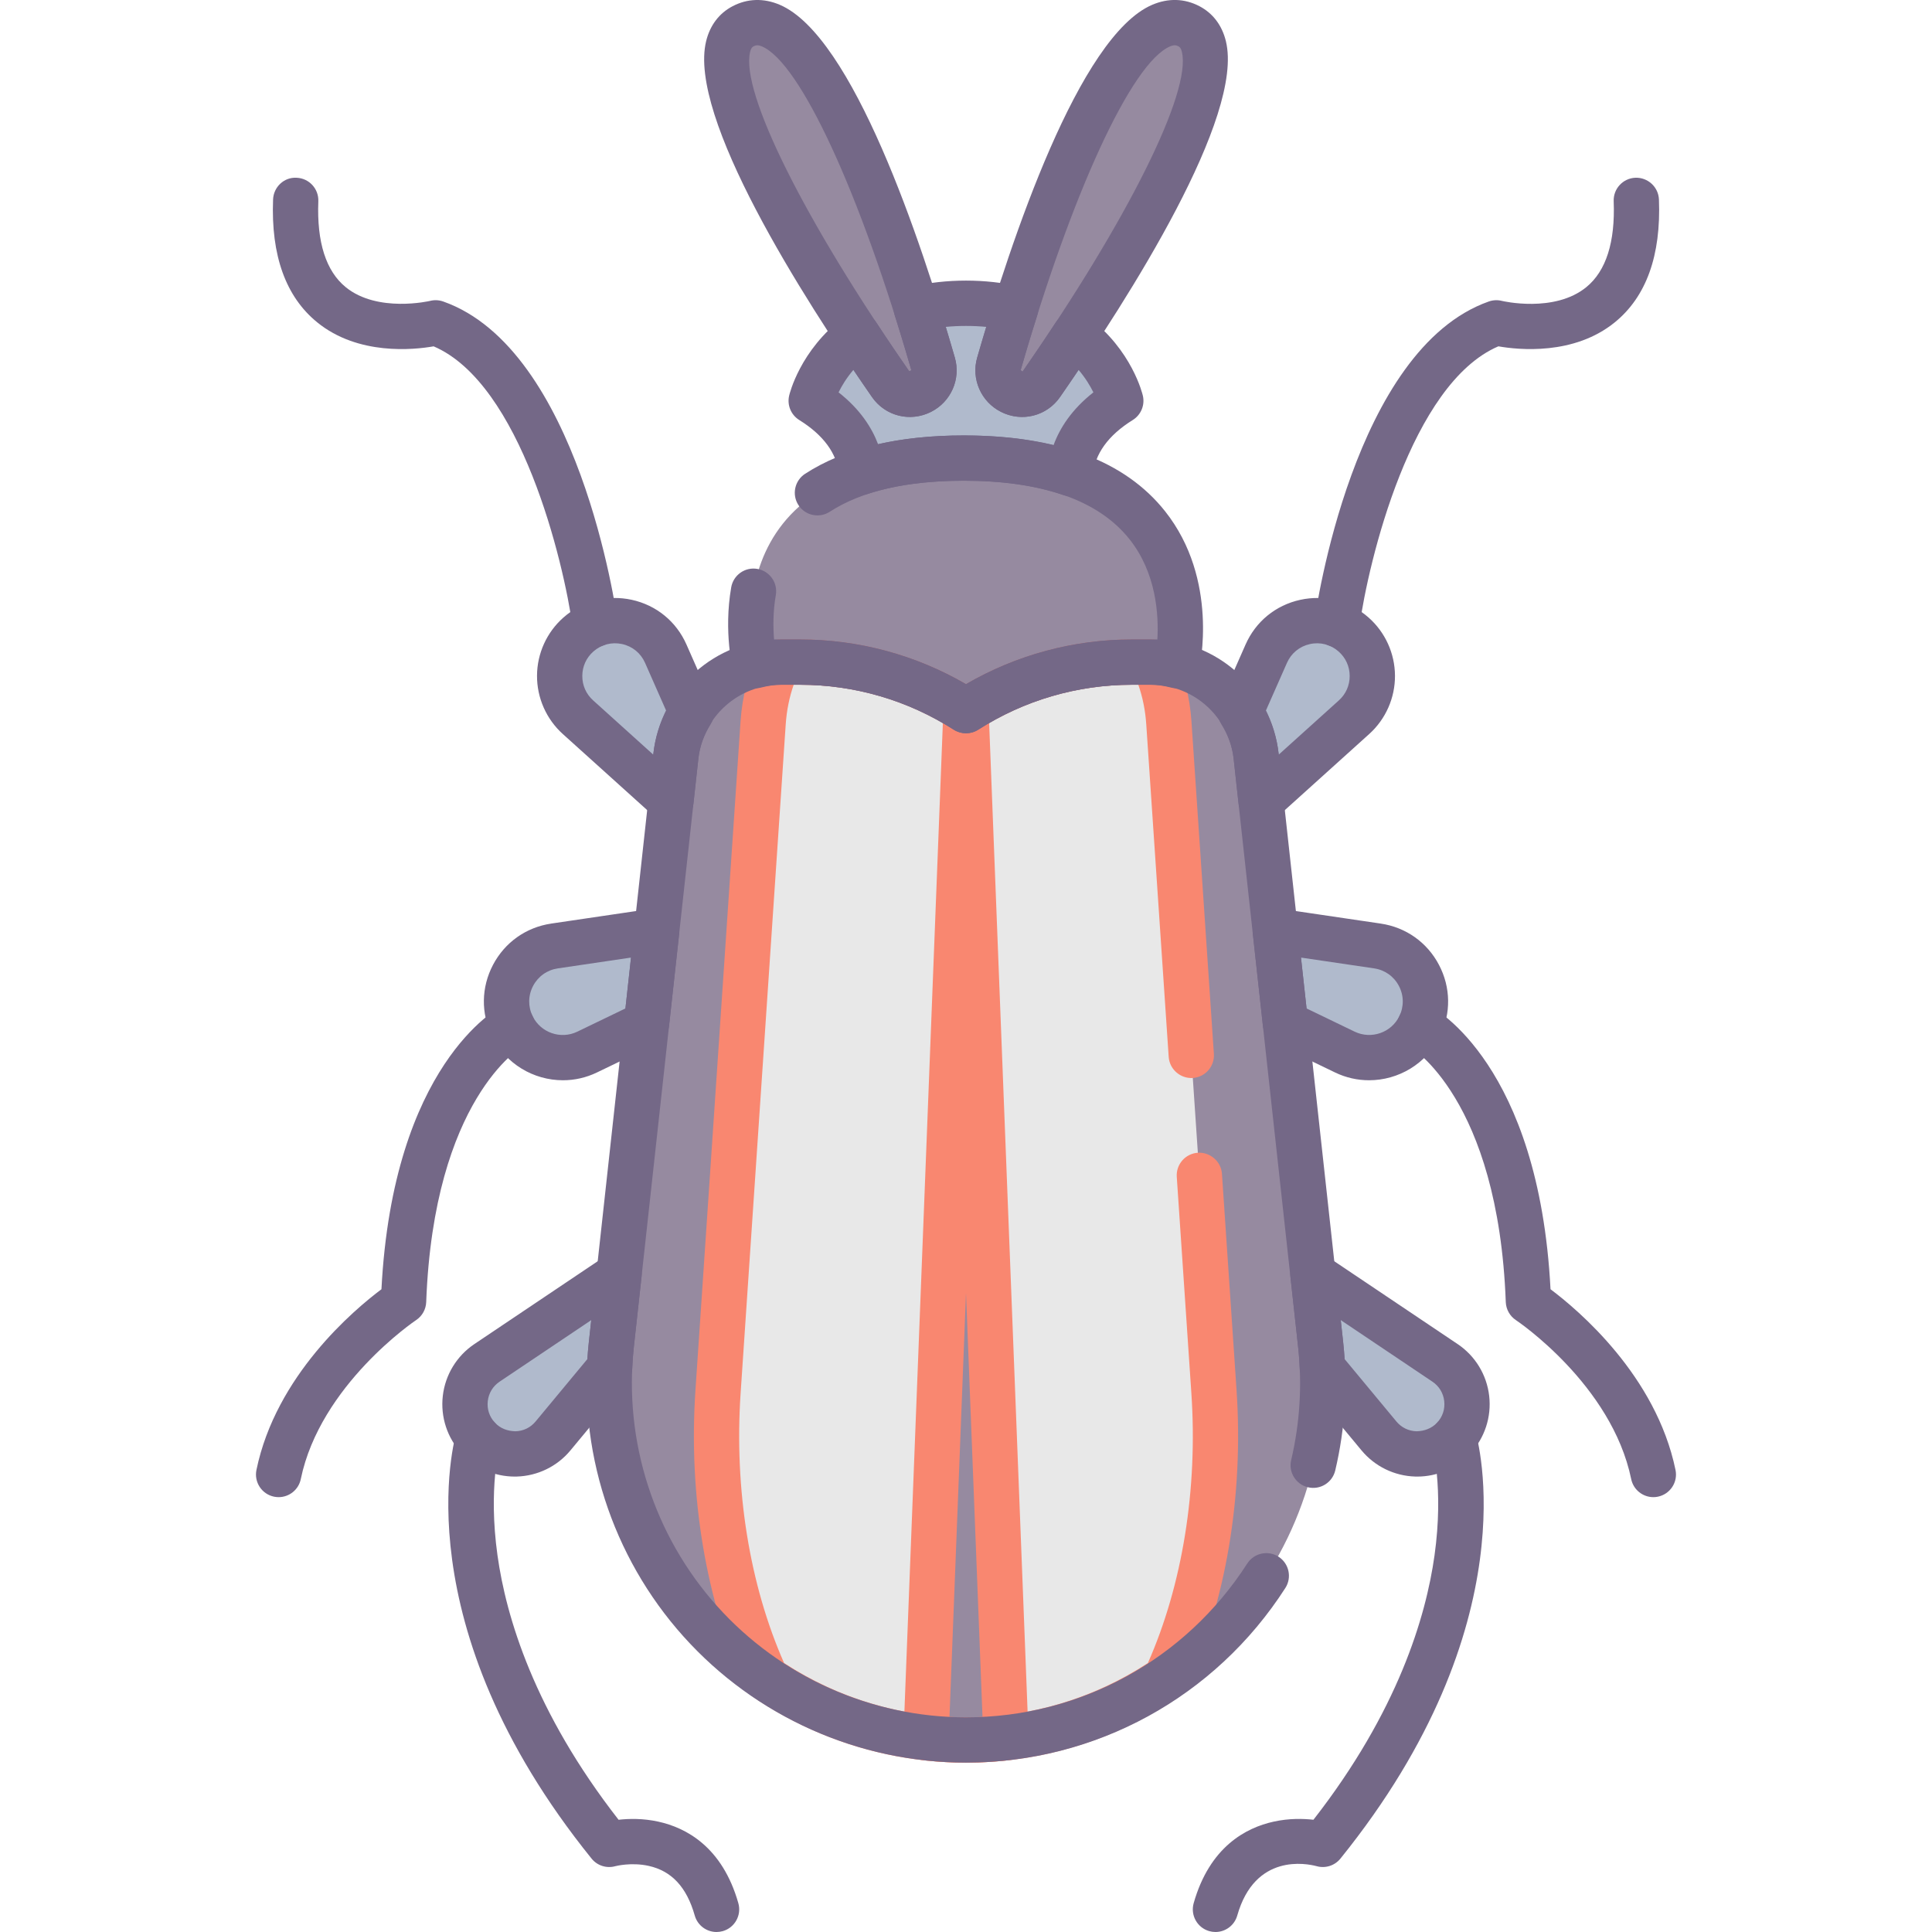 <?xml version="1.0" encoding="utf-8"?>
<!-- Generator: Adobe Illustrator 22.0.0, SVG Export Plug-In . SVG Version: 6.00 Build 0)  -->
<svg version="1.1" id="Layer_1" xmlns="http://www.w3.org/2000/svg" xmlns:xlink="http://www.w3.org/1999/xlink" x="0px" y="0px"
	 viewBox="0 0 128 128" style="enable-background:new 0 0 128 128;" xml:space="preserve">
<style type="text/css">
	.st0{fill:#746887;}
	.st1{fill:#FFCFB8;}
	.st2{fill:#E6B9A0;}
	.st3{fill:#D29997;}
	.st4{fill:#F98770;}
	.st5{fill:#DCA98B;}
	.st6{fill:#FFDDCF;}
	.st7{fill:#E8E8E8;}
	.st8{fill:#FFBF9E;}
	.st9{fill:#B0BACC;}
	.st10{fill:#9BA7BC;}
	.st11{fill:#B6B4ED;}
	.st12{fill:#FFBC99;}
	.st13{fill:#F8F8F8;}
	.st14{fill:#B2A7BF;}
	.st15{fill:#9B9B9B;}
	.st16{fill:#968AA0;}
	.st17{fill:#C6BBD3;}
	.st18{fill:#D8D8D8;}
	.st19{fill:#D29976;}
	.st20{fill:#FFA77B;}
	.st21{fill:#CCD3DD;}
	.st22{fill-rule:evenodd;clip-rule:evenodd;fill:#F8F8F8;}
	.st23{fill-rule:evenodd;clip-rule:evenodd;fill:#9B9B9B;}
	.st24{fill-rule:evenodd;clip-rule:evenodd;fill:#777777;}
	.st25{fill:#91DEF5;}
	.st26{fill:#B0E7F8;}
	.st27{fill-rule:evenodd;clip-rule:evenodd;fill:#DCA98B;}
	.st28{fill-rule:evenodd;clip-rule:evenodd;fill:#D29997;}
	.st29{fill-rule:evenodd;clip-rule:evenodd;fill:#FFCBBE;}
	.st30{fill-rule:evenodd;clip-rule:evenodd;fill:#E6B9A0;}
	.st31{fill-rule:evenodd;clip-rule:evenodd;fill:#746887;}
	.st32{fill-rule:evenodd;clip-rule:evenodd;fill:#FFBC99;}
	.st33{fill-rule:evenodd;clip-rule:evenodd;fill:#FFA77B;}
	.st34{fill-rule:evenodd;clip-rule:evenodd;fill:#FFCFB8;}
	.st35{fill-rule:evenodd;clip-rule:evenodd;fill:#E8E8E8;}
	.st36{fill-rule:evenodd;clip-rule:evenodd;fill:#CCD3DD;}
	.st37{fill:#E6B9C1;}
	.st38{fill:#FFCBBE;}
	.st39{fill-rule:evenodd;clip-rule:evenodd;fill:#F98770;}
	.st40{fill-rule:evenodd;clip-rule:evenodd;fill:#F2BB88;}
	.st41{fill:#F2D1A5;}
	.st42{fill-rule:evenodd;clip-rule:evenodd;fill:#F2D1A5;}
	.st43{fill:#F2BB88;}
	.st44{fill-rule:evenodd;clip-rule:evenodd;fill:#9BA7BC;}
	.st45{fill-rule:evenodd;clip-rule:evenodd;fill:#B0BACC;}
	.st46{fill-rule:evenodd;clip-rule:evenodd;fill:#FFFFFF;}
	.st47{fill-rule:evenodd;clip-rule:evenodd;fill:#FFDDCF;}
	.st48{fill-rule:evenodd;clip-rule:evenodd;fill:#B0E7F8;}
	.st49{fill-rule:evenodd;clip-rule:evenodd;fill:#968AA0;}
	.st50{fill:#9D9BE6;}
	.st51{fill:#CFCEF3;}
	.st52{fill-rule:evenodd;clip-rule:evenodd;fill:#D8D8D8;}
	.st53{fill-rule:evenodd;clip-rule:evenodd;fill:#B6B4ED;}
	.st54{fill-rule:evenodd;clip-rule:evenodd;fill:#FFD4BE;}
</style>
<g>
	<g>
		<g>
			<path class="st16" d="M83.222,50.1c-0.389-3.547-3.385-6.233-6.954-6.233h-1.282c-3.894,0-7.707,1.116-10.986,3.216h0
				c-3.279-2.1-7.092-3.216-10.986-3.216h-1.282c-3.568,0-6.565,2.686-6.954,6.233l-4.273,38.967
				c-1.534,13.99,9.421,26.213,23.495,26.213h0c14.074,0,25.029-12.223,23.495-26.213L83.222,50.1z"/>
		</g>
	</g>
	<g>
		<g>
			<path class="st7" d="M77.44,47.891c-0.102-1.519-0.475-2.881-1.019-4.009c-0.052-0.001-0.1-0.015-0.152-0.015h-1.282
				c-3.894,0-7.707,1.117-10.986,3.216c-3.279-2.1-7.092-3.216-10.986-3.216h-1.282c-0.052,0-0.101,0.014-0.154,0.015
				c-0.544,1.128-0.916,2.49-1.019,4.009l-2.988,44.312c-0.477,7.081,0.782,13.753,3.187,18.989
				c3.766,2.558,8.303,4.087,13.242,4.087c4.938,0,9.475-1.529,13.24-4.087c2.405-5.236,3.665-11.909,3.187-18.99L77.44,47.891z"/>
		</g>
	</g>
	<g>
		<g>
			<path class="st16" d="M64,47.083l-2.648,68.047l0,0.002c0.868,0.096,1.751,0.147,2.647,0.147h0c0.896,0,1.779-0.051,2.647-0.147
				l0-0.002L64,47.083L64,47.083z"/>
		</g>
	</g>
	<g>
		<g>
			<path class="st16" d="M63.854,30.349h-0.006c-17.324,0-13.818,13.754-13.818,13.754c0.549-0.139,1.112-0.236,1.701-0.236h1.282
				c3.894,0,7.707,1.117,10.986,3.216c3.279-2.1,7.092-3.216,10.986-3.216h1.282c0.589,0,1.153,0.097,1.701,0.236
				C77.97,44.103,81.178,30.349,63.854,30.349z"/>
		</g>
	</g>
	<g>
		<g>
			<path class="st9" d="M71.187,22.202c-0.885,1.347-1.656,2.477-2.19,3.245c-0.45,0.648-1.301,0.856-2.006,0.5
				c-0.679-0.342-1.022-1.11-0.812-1.84c0.251-0.871,0.63-2.149,1.107-3.653c-0.966-0.221-2.046-0.36-3.287-0.36
				s-2.322,0.139-3.287,0.36c0.477,1.504,0.856,2.782,1.107,3.653c0.21,0.73-0.133,1.498-0.812,1.84
				c-0.705,0.355-1.555,0.148-2.006-0.5c-0.534-0.768-1.305-1.897-2.19-3.245c-2.503,1.885-3.069,4.35-3.069,4.35
				c2.411,1.498,3.187,3.267,3.342,4.726c1.796-0.582,4.016-0.93,6.763-0.93h0.006c2.887,0,5.193,0.388,7.05,1.025
				c0.131-1.476,0.889-3.29,3.352-4.821C74.256,26.553,73.69,24.087,71.187,22.202z"/>
		</g>
	</g>
	<g>
		<g>
			<path class="st16" d="M78.772,1.741c-5.016-2.639-11.083,17.124-12.592,22.366c-0.21,0.73,0.133,1.498,0.812,1.84
				c0.705,0.355,1.555,0.148,2.006-0.5C72.133,20.934,83.364,4.157,78.772,1.741z"/>
		</g>
	</g>
	<g>
		<g>
			<path class="st16" d="M49.228,1.741c-4.592,2.416,6.639,19.193,9.774,23.706c0.45,0.648,1.301,0.856,2.006,0.5
				c0.679-0.342,1.022-1.11,0.812-1.84C60.311,18.866,54.244-0.898,49.228,1.741z"/>
		</g>
	</g>
	<g>
		<g>
			<path class="st9" d="M83.893,43.31l-1.708,3.871c0.54,0.866,0.919,1.845,1.037,2.919l0.326,2.972l6.161-5.556
				c1.628-1.468,1.614-4.025-0.028-5.477C87.819,40.395,84.895,41.036,83.893,43.31z"/>
		</g>
	</g>
	<g>
		<g>
			<path class="st9" d="M91.26,62.674l-6.768-0.999l0.672,6.127l3.937,1.9c1.842,0.889,4.057,0.123,4.956-1.714
				C95.164,65.726,93.751,63.042,91.26,62.674z"/>
		</g>
	</g>
	<g>
		<g>
			<path class="st9" d="M95.736,90.293l-8.75-5.876l0.51,4.65c0.057,0.519,0.091,1.034,0.114,1.548l3.751,4.521
				c1.27,1.531,3.596,1.596,4.95,0.141C97.693,93.792,97.419,91.424,95.736,90.293z"/>
		</g>
	</g>
	<g>
		<g>
			<path class="st9" d="M38.319,42.04c-1.642,1.451-1.655,4.009-0.028,5.477l6.161,5.556l0.326-2.972
				c0.118-1.074,0.497-2.054,1.037-2.919l-1.708-3.871C43.105,41.036,40.181,40.395,38.319,42.04z"/>
		</g>
	</g>
	<g>
		<g>
			<path class="st9" d="M33.943,67.988c0.899,1.837,3.114,2.604,4.956,1.714l3.937-1.9l0.672-6.127l-6.768,0.999
				C34.249,63.042,32.836,65.726,33.943,67.988z"/>
		</g>
	</g>
	<g>
		<g>
			<path class="st9" d="M31.689,95.276c1.355,1.455,3.681,1.389,4.95-0.141l3.751-4.521c0.023-0.514,0.057-1.029,0.114-1.548
				l0.51-4.65l-8.75,5.876C30.581,91.424,30.307,93.792,31.689,95.276z"/>
		</g>
	</g>
	<g>
		<g>
			<path class="st4" d="M64,116.779c-0.933,0-1.879-0.053-2.813-0.156c-0.623-0.069-1.137-0.52-1.289-1.127
				c-0.035-0.139-0.05-0.282-0.044-0.425l2.647-68.047c0.031-0.805,0.693-1.441,1.499-1.441s1.468,0.637,1.499,1.441l2.647,68.048
				c0.03,0.785-0.551,1.461-1.331,1.549C65.884,116.727,64.937,116.779,64,116.779z M62.907,113.752
				c0.729,0.037,1.455,0.037,2.186,0L64,85.667L62.907,113.752z"/>
		</g>
	</g>
	<g>
		<g>
			<path class="st4" d="M64,116.779c-5.027,0-9.898-1.503-14.084-4.346c-0.226-0.154-0.406-0.366-0.521-0.615
				c-2.614-5.692-3.793-12.694-3.32-19.716l2.988-44.312c0.11-1.632,0.513-3.208,1.165-4.56c0.233-0.484,0.708-0.805,1.24-0.845
				c0.091-0.012,0.177-0.019,0.265-0.019h1.282c3.872,0,7.65,1.021,10.986,2.959c3.336-1.938,7.114-2.959,10.986-2.959h1.282
				c0.068,0,0.218,0.012,0.285,0.021c0.556,0.021,0.977,0.341,1.219,0.842c0.652,1.353,1.055,2.93,1.164,4.561l1.486,22.031
				c0.056,0.826-0.569,1.541-1.396,1.598c-0.816,0.053-1.542-0.569-1.598-1.396l-1.486-22.032c-0.062-0.922-0.241-1.814-0.527-2.624
				h-0.429c-3.614,0-7.134,1.03-10.178,2.979c-0.492,0.314-1.125,0.314-1.617,0c-3.044-1.949-6.563-2.979-10.178-2.979h-0.43
				c-0.285,0.81-0.465,1.701-0.528,2.624l-2.988,44.312c-0.429,6.373,0.593,12.702,2.881,17.879
				c3.608,2.354,7.766,3.597,12.051,3.597c4.285,0,8.442-1.242,12.05-3.597c2.289-5.177,3.312-11.507,2.881-17.879L77.964,77.97
				c-0.056-0.826,0.569-1.541,1.396-1.598c0.809-0.048,1.541,0.568,1.598,1.396l0.967,14.334c0.473,7.021-0.706,14.022-3.321,19.716
				c-0.114,0.249-0.294,0.461-0.521,0.615C73.896,115.276,69.027,116.779,64,116.779z"/>
		</g>
	</g>
	<g>
		<g>
			<path class="st0" d="M64,116.779c-7.134,0-13.956-3.047-18.717-8.358c-4.762-5.312-7.046-12.427-6.269-19.518l4.273-38.967
				c0.474-4.315,4.104-7.569,8.445-7.569h1.282c3.872,0,7.65,1.021,10.986,2.959c3.336-1.938,7.114-2.959,10.986-2.959h1.282
				c4.341,0,7.971,3.254,8.445,7.568l4.272,38.968c0.313,2.856,0.139,5.722-0.521,8.517c-0.19,0.807-0.997,1.308-1.804,1.116
				c-0.807-0.19-1.307-0.998-1.116-1.804c0.58-2.462,0.734-4.986,0.458-7.502l-4.272-38.968c-0.307-2.791-2.655-4.896-5.463-4.896
				h-1.282c-3.614,0-7.134,1.03-10.178,2.979c-0.492,0.314-1.125,0.314-1.617,0c-3.044-1.949-6.563-2.979-10.178-2.979h-1.282
				c-2.808,0-5.156,2.104-5.462,4.896l-4.273,38.966c-0.685,6.245,1.327,12.511,5.521,17.188c4.193,4.679,10.201,7.361,16.483,7.361
				c7.567,0,14.533-3.81,18.635-10.19c0.448-0.696,1.375-0.897,2.073-0.45c0.696,0.448,0.898,1.376,0.45,2.073
				C80.503,112.455,72.593,116.779,64,116.779z"/>
		</g>
	</g>
	<g>
		<g>
			<path class="st0" d="M64,48.583c-0.281,0-0.562-0.079-0.809-0.236c-3.044-1.949-6.563-2.979-10.178-2.979h-1.282
				c-0.398,0-0.822,0.061-1.333,0.189c-0.807,0.2-1.618-0.282-1.821-1.084c-0.027-0.105-0.646-2.597-0.133-5.559
				c0.141-0.816,0.916-1.365,1.734-1.223c0.816,0.142,1.363,0.918,1.222,1.734c-0.195,1.124-0.18,2.174-0.114,2.955
				c0.15-0.009,0.298-0.014,0.446-0.014h1.282c3.872,0,7.65,1.021,10.986,2.959c3.336-1.938,7.114-2.959,10.986-2.959h1.282
				c0.136,0,0.272,0.004,0.409,0.012c0.098-1.638-0.064-4.425-1.855-6.666c-2.048-2.564-5.738-3.864-10.968-3.864
				c-3.787,0-6.772,0.692-8.881,2.058c-0.697,0.449-1.625,0.252-2.075-0.443s-0.251-1.624,0.444-2.074
				c2.603-1.686,6.137-2.54,10.505-2.54c6.211,0,10.698,1.688,13.34,5.02c3.598,4.533,2.299,10.33,2.242,10.575
				c-0.092,0.392-0.337,0.73-0.681,0.94c-0.346,0.21-0.759,0.272-1.147,0.173c-0.513-0.129-0.937-0.189-1.334-0.189h-1.282
				c-3.614,0-7.134,1.03-10.178,2.979C64.562,48.504,64.281,48.583,64,48.583z"/>
		</g>
	</g>
	<g>
		<g>
			<path class="st0" d="M70.904,32.873c-0.163,0-0.328-0.026-0.486-0.081c-1.828-0.626-4.036-0.943-6.563-0.943
				c-2.433,0-4.552,0.288-6.307,0.856c-0.429,0.139-0.899,0.079-1.279-0.169c-0.379-0.246-0.627-0.65-0.675-1.1
				c-0.148-1.398-1.037-2.612-2.642-3.609c-0.544-0.339-0.814-0.985-0.67-1.61c0.028-0.122,0.722-3.024,3.628-5.213
				c0.331-0.25,0.75-0.354,1.159-0.279c0.409,0.07,0.77,0.308,0.997,0.654c0.876,1.334,1.64,2.452,2.168,3.213
				c0,0,0.144-0.07,0.143-0.07c-0.248-0.862-0.623-2.126-1.094-3.614c-0.127-0.399-0.081-0.833,0.127-1.197
				c0.208-0.363,0.558-0.624,0.967-0.718c2.335-0.537,4.909-0.537,7.246,0c0.408,0.094,0.759,0.354,0.967,0.718
				c0.207,0.363,0.254,0.798,0.127,1.197c-0.472,1.488-0.847,2.752-1.095,3.615l1.376,0.925l-1.232-0.855
				c0.528-0.761,1.292-1.879,2.168-3.213c0.228-0.347,0.589-0.584,0.997-0.654c0.405-0.073,0.828,0.029,1.159,0.279
				c2.907,2.188,3.6,5.091,3.628,5.214c0.144,0.624-0.126,1.271-0.67,1.608c-1.632,1.015-2.522,2.253-2.649,3.68
				c-0.041,0.459-0.29,0.874-0.677,1.125C71.476,32.791,71.191,32.873,70.904,32.873z M63.848,28.849
				c2.185,0,4.178,0.217,5.952,0.645c0.412-1.127,1.196-2.364,2.64-3.499c-0.208-0.421-0.522-0.949-0.981-1.489
				c-0.479,0.713-0.898,1.323-1.228,1.798c-0.883,1.268-2.528,1.684-3.914,0.983c-1.321-0.665-1.984-2.177-1.577-3.593
				c0.155-0.54,0.358-1.232,0.604-2.037c-0.872-0.084-1.813-0.084-2.686,0c0.245,0.805,0.449,1.498,0.604,2.037
				c0.408,1.416-0.256,2.928-1.579,3.594c-1.384,0.697-3.03,0.285-3.912-0.983c-0.33-0.476-0.75-1.086-1.23-1.8
				c-0.462,0.54-0.776,1.068-0.983,1.489c1.419,1.115,2.2,2.33,2.616,3.434C59.868,29.043,61.769,28.849,63.848,28.849z"/>
		</g>
	</g>
	<g>
		<g>
			<path class="st0" d="M67.721,27.624c-0.472,0-0.952-0.109-1.404-0.338c-1.321-0.666-1.984-2.177-1.577-3.593
				c2.256-7.845,6.764-21.313,11.6-23.376c1.064-0.455,2.146-0.422,3.132,0.097c0.887,0.466,1.491,1.266,1.746,2.312
				c1.221,4.994-6.359,16.915-10.987,23.576C69.636,27.158,68.695,27.624,67.721,27.624z M77.828,3
				c-0.082,0-0.182,0.021-0.312,0.076C74.977,4.16,71,12.778,67.622,24.522c0.001,0,0.046,0.086,0.046,0.086
				c0.034,0.018,0.073,0.018,0.099-0.018C74.716,14.587,78.95,6.087,78.303,3.438c-0.069-0.286-0.169-0.339-0.229-0.37
				C78.004,3.031,77.93,3,77.828,3z"/>
		</g>
	</g>
	<g>
		<g>
			<path class="st0" d="M60.279,27.624c-0.974,0-1.915-0.466-2.508-1.32c-4.628-6.66-12.209-18.579-10.988-23.577
				c0.255-1.046,0.859-1.847,1.747-2.312c0.984-0.518,2.067-0.552,3.131-0.098c4.834,2.062,9.342,15.531,11.6,23.376
				c0.408,1.417-0.255,2.929-1.578,3.595C61.23,27.515,60.751,27.624,60.279,27.624z M60.234,24.592
				c0.001,0,0.098,0.016,0.099,0.016l0,0c0.029-0.015,0.057-0.045,0.045-0.085c-3.379-11.745-7.355-20.363-9.894-21.446
				c-0.291-0.124-0.429-0.074-0.558-0.008c-0.06,0.031-0.159,0.084-0.229,0.37C49.05,6.089,53.284,14.59,60.234,24.592
				L60.234,24.592z"/>
		</g>
	</g>
	<g>
		<g>
			<path class="st0" d="M83.548,54.572c-0.18,0-0.36-0.032-0.534-0.099c-0.526-0.2-0.896-0.679-0.957-1.238l-0.325-2.973
				c-0.086-0.785-0.362-1.555-0.819-2.288c-0.263-0.421-0.301-0.945-0.1-1.399l1.708-3.871c0.673-1.526,1.993-2.606,3.623-2.964
				c1.626-0.354,3.28,0.07,4.53,1.176l0,0c1.103,0.974,1.739,2.377,1.747,3.848c0.008,1.472-0.614,2.881-1.707,3.866l-6.161,5.557
				C84.272,54.439,83.913,54.572,83.548,54.572z M83.859,47.1c0.46,0.907,0.747,1.858,0.854,2.836l0.006,0.06l3.984-3.593
				c0.466-0.419,0.72-0.996,0.717-1.623s-0.264-1.2-0.733-1.615l0,0c-0.524-0.464-1.219-0.646-1.901-0.493
				c-0.685,0.149-1.238,0.604-1.521,1.244L83.859,47.1z"/>
		</g>
	</g>
	<g>
		<g>
			<path class="st0" d="M88.57,42.863c-0.068,0-0.137-0.005-0.207-0.014c-0.82-0.113-1.394-0.87-1.281-1.691
				c0.102-0.733,2.581-18.018,11.556-21.184c0.277-0.097,0.579-0.112,0.863-0.04c0.03,0.009,3.481,0.822,5.6-0.913
				c1.307-1.069,1.916-2.982,1.81-5.687c-0.032-0.827,0.612-1.525,1.44-1.558c0.823-0.029,1.524,0.613,1.558,1.44
				c0.146,3.706-0.839,6.445-2.927,8.141c-2.711,2.203-6.381,1.822-7.711,1.588c-5.786,2.478-8.609,14.216-9.216,18.622
				C89.951,42.319,89.308,42.863,88.57,42.863z"/>
		</g>
	</g>
	<g>
		<g>
			<path class="st0" d="M90.704,71.57c-0.759,0-1.529-0.166-2.256-0.518l-3.938-1.9c-0.465-0.225-0.782-0.673-0.839-1.188L83,61.838
				c-0.051-0.462,0.116-0.921,0.45-1.243c0.336-0.323,0.8-0.473,1.26-0.404l6.769,0.999c0,0,0,0,0.001,0.001
				c1.666,0.246,3.071,1.242,3.855,2.732s0.81,3.213,0.069,4.725C94.5,70.493,92.637,71.57,90.704,71.57z M86.563,66.812
				l3.189,1.539c1.093,0.525,2.421,0.07,2.956-1.022c0.315-0.644,0.305-1.376-0.028-2.01c-0.334-0.634-0.932-1.057-1.641-1.162
				l-4.846-0.715L86.563,66.812z"/>
		</g>
	</g>
	<g>
		<g>
			<path class="st0" d="M109.538,99.19c-0.696,0-1.321-0.488-1.467-1.197c-1.295-6.274-7.573-10.489-7.637-10.531
				c-0.403-0.267-0.653-0.712-0.672-1.195c-0.505-13.536-6.335-16.915-6.394-16.945c-0.736-0.38-1.025-1.284-0.646-2.021
				c0.381-0.737,1.287-1.023,2.021-0.646c0.299,0.154,7.211,3.889,7.983,18.761c1.831,1.372,6.992,5.721,8.281,11.972
				c0.168,0.811-0.354,1.604-1.166,1.771C109.741,99.181,109.639,99.19,109.538,99.19z"/>
		</g>
	</g>
	<g>
		<g>
			<path class="st0" d="M93.897,97.827c-0.046,0-0.091-0.001-0.137-0.002c-1.379-0.04-2.674-0.671-3.555-1.732l-3.751-4.521
				c-0.209-0.252-0.33-0.565-0.345-0.893c-0.021-0.48-0.052-0.963-0.106-1.447l-0.51-4.652c-0.063-0.58,0.215-1.145,0.715-1.446
				c0.497-0.302,1.129-0.288,1.612,0.038l8.751,5.876h0.001c1.167,0.784,1.929,2.035,2.09,3.433
				c0.161,1.396-0.296,2.788-1.253,3.817C96.5,97.274,95.227,97.827,93.897,97.827z M89.082,90.04l3.433,4.137
				c0.335,0.403,0.808,0.634,1.332,0.649c0.514-0.009,1.01-0.188,1.367-0.572c0.363-0.391,0.53-0.898,0.469-1.43
				s-0.339-0.987-0.782-1.286l-6.072-4.077l0.158,1.442C89.028,89.282,89.059,89.661,89.082,90.04z"/>
		</g>
	</g>
	<g>
		<g>
			<path class="st0" d="M80.528,128c-0.136,0-0.273-0.019-0.41-0.057c-0.797-0.226-1.26-1.055-1.034-1.853
				c1.059-3.735,3.466-5,5.299-5.402c1.021-0.226,1.963-0.201,2.636-0.125c5.595-7.174,7.454-13.454,8.021-17.509
				c0.632-4.519-0.159-7.326-0.167-7.354c-0.23-0.793,0.224-1.626,1.016-1.859c0.792-0.234,1.623,0.214,1.859,1.005
				c0.154,0.513,3.617,12.733-8.942,28.292c-0.378,0.468-0.997,0.663-1.576,0.501c-0.666-0.178-4.086-0.869-5.259,3.271
				C81.783,127.569,81.183,128,80.528,128z"/>
		</g>
	</g>
	<g>
		<g>
			<path class="st0" d="M44.452,54.572c-0.365,0-0.724-0.133-1.004-0.386l-6.161-5.556c-1.093-0.985-1.715-2.395-1.708-3.866
				c0.007-1.472,0.644-2.874,1.747-3.849l0,0c1.251-1.104,2.902-1.529,4.532-1.176c1.629,0.357,2.95,1.438,3.623,2.964l1.708,3.871
				c0.2,0.454,0.163,0.978-0.1,1.399c-0.458,0.733-0.733,1.503-0.819,2.288l-0.326,2.974c-0.062,0.56-0.431,1.037-0.958,1.237
				C44.812,54.54,44.631,54.572,44.452,54.572z M39.312,43.164c-0.47,0.415-0.73,0.989-0.733,1.616
				c-0.003,0.626,0.251,1.203,0.717,1.622l3.985,3.594l0.006-0.061c0.107-0.977,0.394-1.928,0.854-2.836l-1.405-3.185
				c-0.282-0.641-0.836-1.094-1.521-1.244C40.529,42.52,39.837,42.701,39.312,43.164L39.312,43.164z"/>
		</g>
	</g>
	<g>
		<g>
			<path class="st0" d="M39.429,42.863c-0.737,0-1.38-0.544-1.484-1.295c-0.61-4.407-3.441-16.147-9.216-18.622
				c-1.327,0.233-5,0.614-7.71-1.588c-2.087-1.695-3.072-4.435-2.927-8.141c0.032-0.828,0.729-1.49,1.558-1.44
				c0.828,0.032,1.472,0.73,1.44,1.558c-0.106,2.711,0.506,4.627,1.82,5.695c2.11,1.713,5.554,0.913,5.588,0.904
				c0.285-0.072,0.585-0.058,0.864,0.04c8.974,3.166,11.454,20.45,11.555,21.184c0.113,0.821-0.46,1.577-1.281,1.69
				C39.567,42.858,39.498,42.863,39.429,42.863z"/>
		</g>
	</g>
	<g>
		<g>
			<path class="st0" d="M37.295,71.57c-1.933,0-3.796-1.077-4.7-2.923c-0.74-1.513-0.715-3.234,0.069-4.725
				c0.785-1.49,2.19-2.486,3.856-2.732c0-0.001,0-0.001,0-0.001l6.769-0.999c0.459-0.07,0.925,0.081,1.26,0.404
				c0.335,0.322,0.501,0.781,0.451,1.243l-0.672,6.127c-0.057,0.515-0.374,0.963-0.839,1.188l-3.937,1.9
				C38.825,71.404,38.055,71.57,37.295,71.57z M36.959,64.158c-0.708,0.104-1.306,0.527-1.64,1.161s-0.344,1.366-0.029,2.01
				c0.535,1.092,1.861,1.551,2.957,1.022l3.189-1.539l0.37-3.37L36.959,64.158z"/>
		</g>
	</g>
	<g>
		<g>
			<path class="st0" d="M18.461,99.19c-0.101,0-0.202-0.01-0.305-0.031c-0.811-0.167-1.333-0.961-1.166-1.771
				c1.29-6.251,6.451-10.6,8.282-11.972c0.773-14.872,7.684-18.606,7.983-18.761c0.736-0.379,1.642-0.091,2.021,0.646
				c0.377,0.73,0.095,1.628-0.63,2.013c-0.128,0.073-5.906,3.48-6.409,16.953c-0.018,0.483-0.268,0.929-0.672,1.195
				c-0.062,0.041-6.348,4.287-7.637,10.531C19.782,98.703,19.158,99.19,18.461,99.19z"/>
		</g>
	</g>
	<g>
		<g>
			<path class="st0" d="M34.102,97.827c-1.33,0-2.603-0.553-3.511-1.528c-0.958-1.029-1.415-2.421-1.254-3.818
				s0.923-2.648,2.091-3.433l0,0l8.75-5.876c0.485-0.326,1.114-0.339,1.613-0.038c0.499,0.303,0.778,0.866,0.714,1.447l-0.51,4.649
				c-0.053,0.485-0.085,0.97-0.107,1.452c-0.015,0.326-0.136,0.639-0.344,0.89l-3.751,4.521c-0.88,1.062-2.176,1.692-3.554,1.732
				C34.193,97.826,34.147,97.827,34.102,97.827z M33.101,91.538c-0.444,0.298-0.722,0.755-0.784,1.286
				c-0.061,0.531,0.106,1.039,0.47,1.43c0.357,0.385,0.84,0.562,1.366,0.572c0.524-0.015,0.997-0.245,1.331-0.649l3.434-4.138
				c0.023-0.378,0.053-0.756,0.095-1.136l0.158-1.441L33.101,91.538z"/>
		</g>
	</g>
	<g>
		<g>
			<path class="st0" d="M47.471,128c-0.654,0-1.255-0.431-1.442-1.091c-0.532-1.88-1.532-2.956-3.056-3.29
				c-1.149-0.255-2.193,0.017-2.203,0.02c-0.579,0.162-1.2-0.033-1.576-0.501c-12.559-15.559-9.095-27.779-8.942-28.292
				c0.238-0.793,1.074-1.244,1.868-1.006c0.792,0.236,1.242,1.069,1.008,1.861c-0.016,0.055-0.796,2.856-0.167,7.354
				c0.567,4.055,2.427,10.335,8.021,17.509c0.674-0.076,1.615-0.101,2.636,0.125c1.833,0.402,4.24,1.667,5.299,5.402
				c0.226,0.798-0.237,1.627-1.035,1.853C47.744,127.981,47.607,128,47.471,128z"/>
		</g>
	</g>
</g>
</svg>
